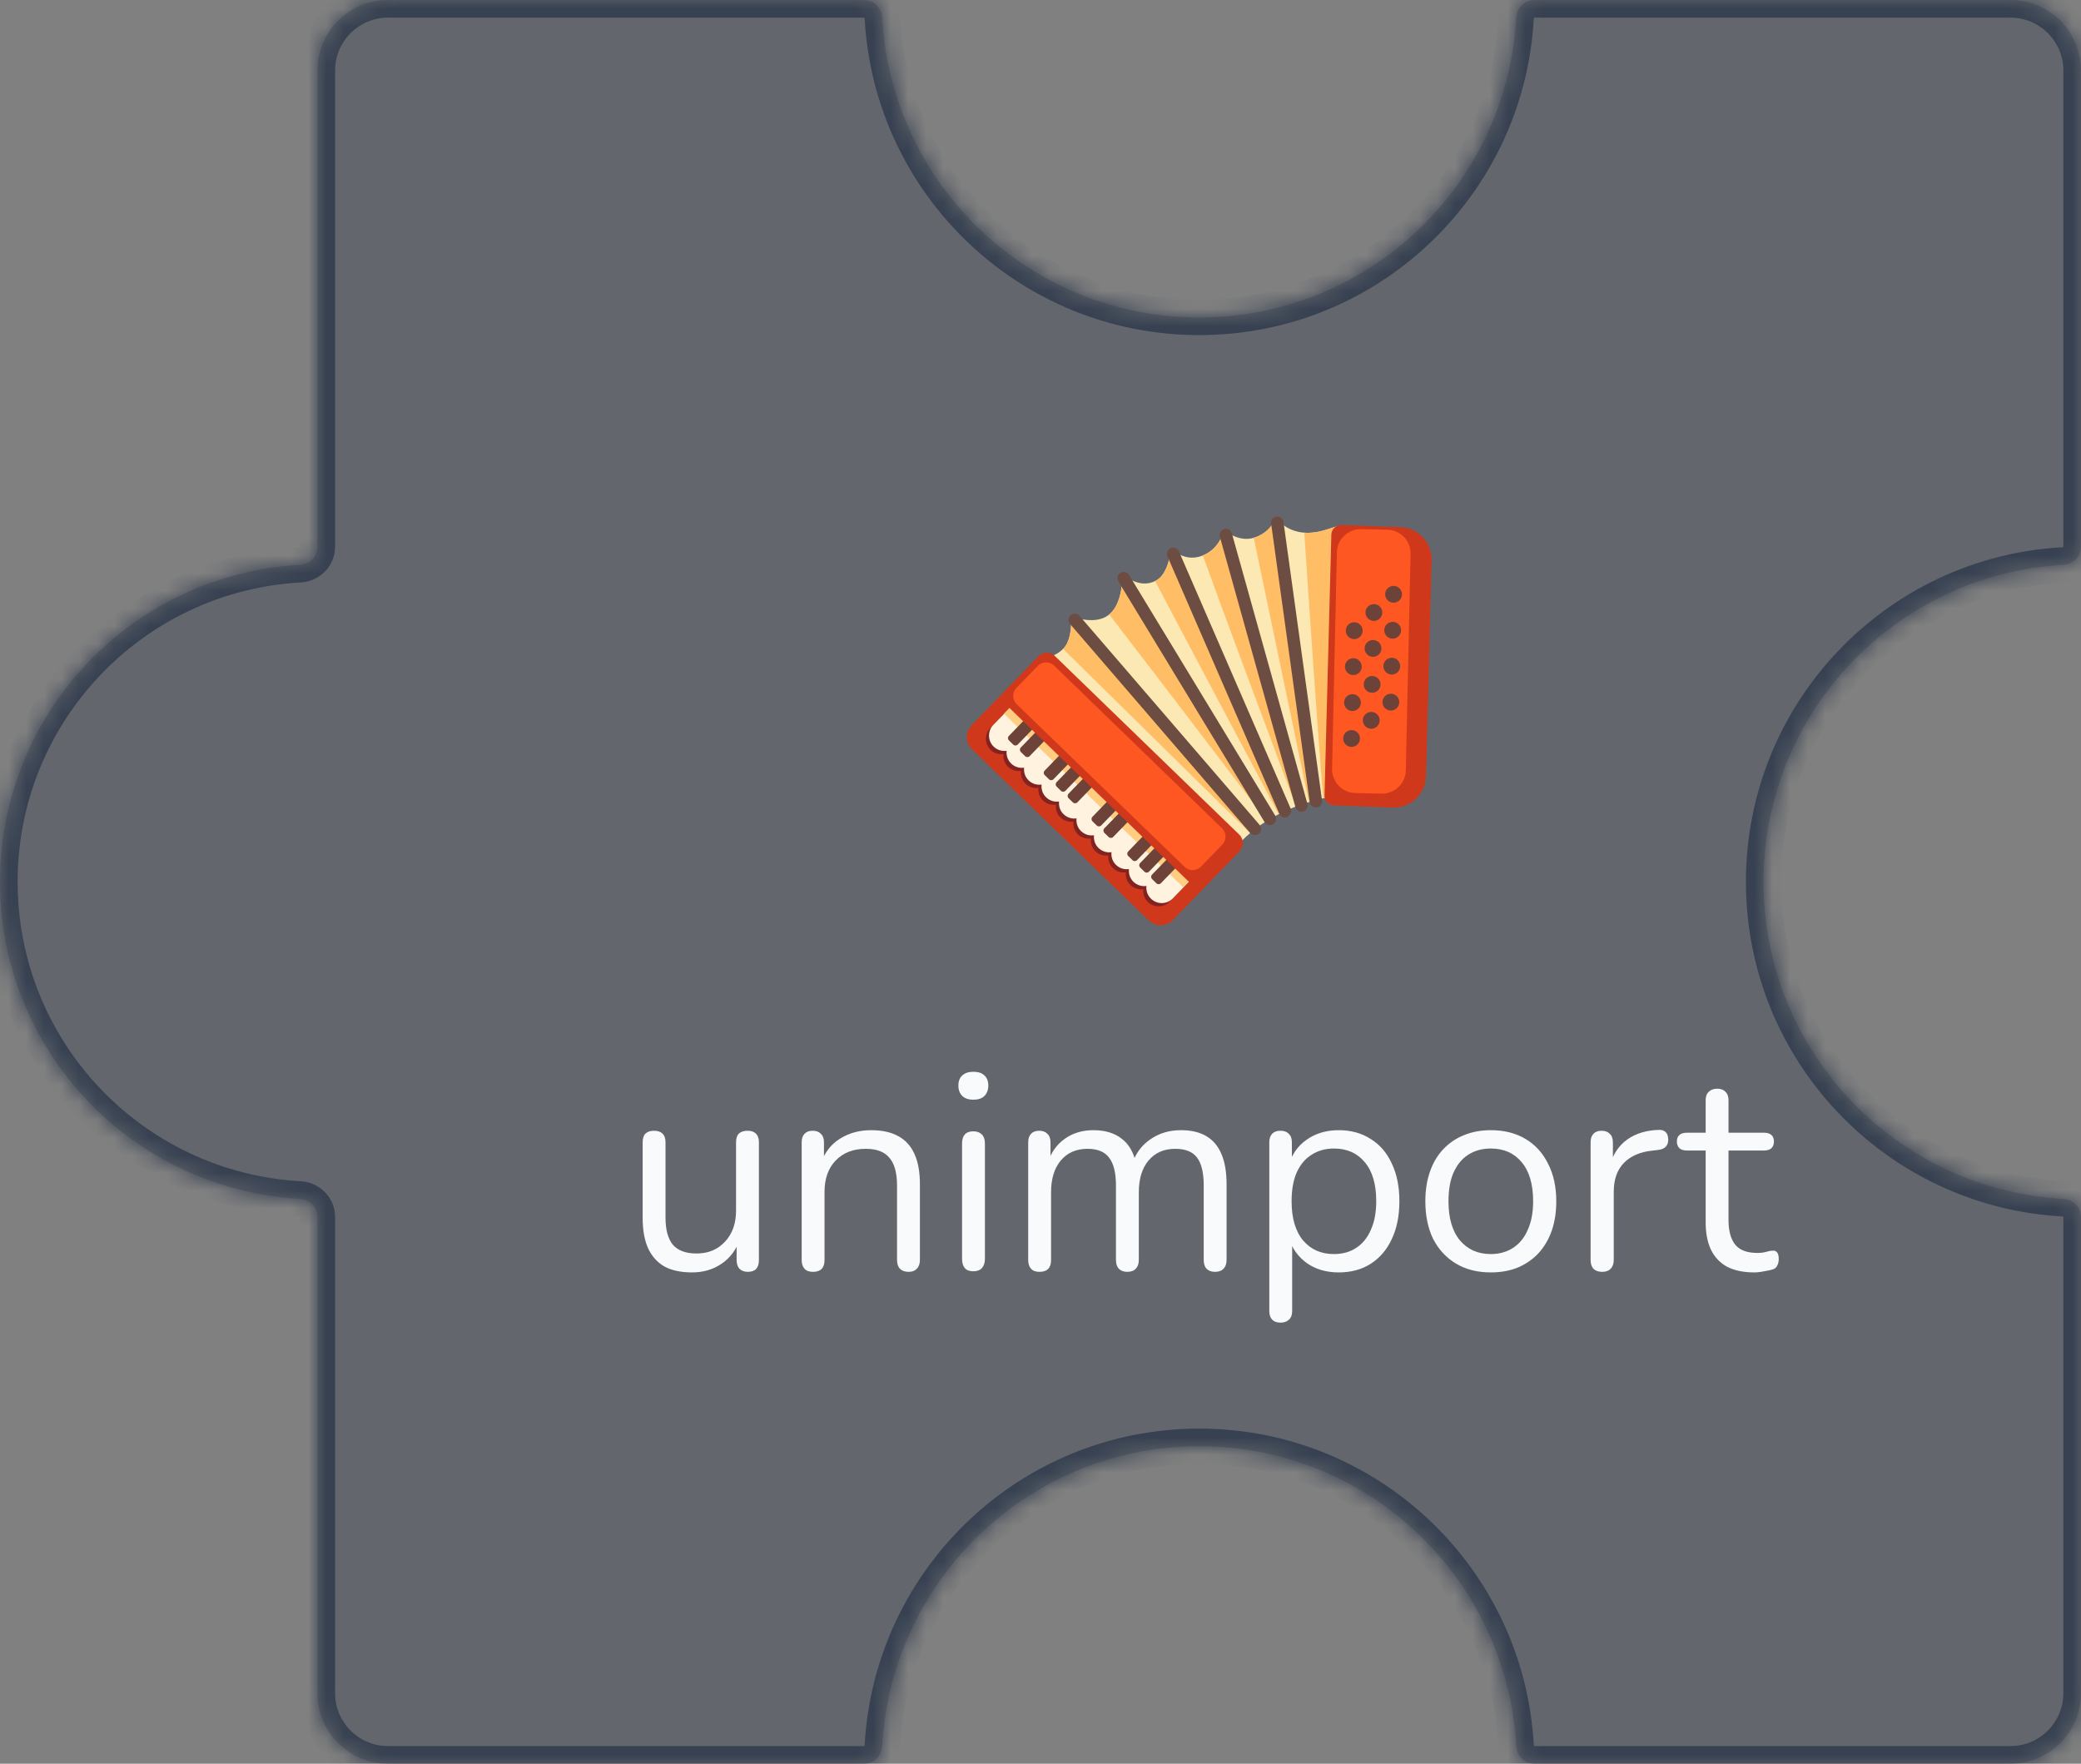 <svg width="118" height="100" viewBox="0 0 118 100" fill="none" xmlns="http://www.w3.org/2000/svg">
<rect x="0" y="0" width="118" height="100" fill="#808080" stroke="none"/>
<mask id="path-1-inside-1_576_10450" fill="white">
<path fill-rule="evenodd" clip-rule="evenodd" d="M68 18C77.606 18 85.454 10.476 85.973 1C86.003 0.448 86.448 0 87 0L114 0C116.209 0 118 1.791 118 4L118 31C118 31.552 117.551 31.997 117 32.027C107.524 32.546 100 40.394 100 50C100 59.606 107.524 67.454 117 67.973C117.552 68.003 118 68.448 118 69L118 96C118 98.209 116.209 100 114 100H87C86.448 100 86.003 99.552 85.973 99C85.454 89.524 77.606 82 68 82C58.394 82 50.546 89.524 50.027 99C49.997 99.552 49.552 100 49 100L22 100C19.791 100 18 98.209 18 96L18 69C18 68.448 17.552 68.003 17 67.973C7.524 67.454 0 59.606 0 50C0 40.394 7.524 32.546 17 32.027C17.552 31.997 18 31.552 18 31L18 4C18 1.791 19.791 0 22 0L49 0C49.552 0 49.997 0.448 50.027 1C50.546 10.476 58.394 18 68 18Z"/>
</mask>
<path fill-rule="evenodd" clip-rule="evenodd" d="M68 18C77.606 18 85.454 10.476 85.973 1C86.003 0.448 86.448 0 87 0L114 0C116.209 0 118 1.791 118 4L118 31C118 31.552 117.551 31.997 117 32.027C107.524 32.546 100 40.394 100 50C100 59.606 107.524 67.454 117 67.973C117.552 68.003 118 68.448 118 69L118 96C118 98.209 116.209 100 114 100H87C86.448 100 86.003 99.552 85.973 99C85.454 89.524 77.606 82 68 82C58.394 82 50.546 89.524 50.027 99C49.997 99.552 49.552 100 49 100L22 100C19.791 100 18 98.209 18 96L18 69C18 68.448 17.552 68.003 17 67.973C7.524 67.454 0 59.606 0 50C0 40.394 7.524 32.546 17 32.027C17.552 31.997 18 31.552 18 31L18 4C18 1.791 19.791 0 22 0L49 0C49.552 0 49.997 0.448 50.027 1C50.546 10.476 58.394 18 68 18Z" fill="#374151" fill-opacity="0.4"/>
<path d="M114 0V1V0ZM118 4H119H118ZM118 96H119H118ZM114 100V101V100ZM18 96H17H18ZM18 4L17 4L18 4ZM50.027 1L51.026 0.945L50.027 1ZM17 32.027L16.945 31.029L17 32.027ZM18 31H17H18ZM18 69H17H18ZM17 67.973L16.945 68.971L17 67.973ZM87 0V1V0ZM50.027 99L49.029 98.945L50.027 99ZM117 67.973L117.055 66.974L117 67.973ZM118 69H117H118ZM87 100V99V100ZM85.973 99L86.971 98.945L85.973 99ZM118 31H117H118ZM117 32.027L117.055 33.026L117 32.027ZM84.974 0.945C84.484 9.894 77.072 17 68 17V19C78.139 19 86.424 11.058 86.971 1.055L84.974 0.945ZM114 -1L87 -1V1L114 1V-1ZM119 4C119 1.239 116.761 -1 114 -1V1C115.657 1 117 2.343 117 4H119ZM119 31L119 4H117L117 31H119ZM101 50C101 40.928 108.106 33.516 117.055 33.026L116.945 31.029C106.942 31.576 99 39.86 99 50H101ZM117.055 66.974C108.106 66.484 101 59.072 101 50H99C99 60.14 106.942 68.424 116.945 68.971L117.055 66.974ZM119 96L119 69H117L117 96H119ZM114 101C116.761 101 119 98.761 119 96H117C117 97.657 115.657 99 114 99V101ZM87 101H114V99H87V101ZM68 83C77.072 83 84.484 90.106 84.974 99.055L86.971 98.945C86.424 88.942 78.139 81 68 81V83ZM51.026 99.055C51.516 90.106 58.928 83 68 83V81C57.86 81 49.577 88.942 49.029 98.945L51.026 99.055ZM22 101L49 101V99L22 99L22 101ZM17 96C17 98.761 19.239 101 22 101L22 99C20.343 99 19 97.657 19 96H17ZM17 69L17 96H19L19 69H17ZM17.055 66.974C8.106 66.484 1 59.072 1 50H-1C-1 60.14 6.942 68.424 16.945 68.971L17.055 66.974ZM1 50C1 40.928 8.106 33.516 17.055 33.026L16.945 31.029C6.942 31.576 -1 39.86 -1 50H1ZM17 4L17 31H19L19 4L17 4ZM22 -1C19.239 -1 17 1.239 17 4L19 4C19 2.343 20.343 1 22 1V-1ZM49 -1L22 -1V1L49 1V-1ZM68 17C58.928 17 51.516 9.894 51.026 0.945L49.029 1.055C49.577 11.058 57.86 19 68 19V17ZM49 1C49.001 1 49.001 1 49.001 1C49 1 49 1 49 1C49 1 49.003 1.001 49.008 1.006C49.019 1.016 49.028 1.033 49.029 1.055L51.026 0.945C50.968 -0.101 50.118 -1 49 -1V1ZM17.055 33.026C18.101 32.968 19 32.118 19 31H17C17 31.001 17 31.001 17 31.001C17 31 17 31 17 31C17 31 16.999 31.003 16.994 31.008C16.984 31.019 16.967 31.028 16.945 31.029L17.055 33.026ZM19 69C19 67.882 18.101 67.031 17.055 66.974L16.945 68.971C16.967 68.972 16.984 68.981 16.994 68.992C16.999 68.997 17 69 17 69C17 69 17 69 17 68.999C17 68.999 17 68.999 17 69H19ZM86.971 1.055C86.972 1.033 86.981 1.016 86.992 1.006C86.997 1.001 87 1 87 1C87 1 87 1 86.999 1C86.999 1 86.999 1 87 1V-1C85.882 -1 85.031 -0.101 84.974 0.945L86.971 1.055ZM49.029 98.945C49.028 98.967 49.019 98.984 49.008 98.994C49.003 98.999 49 99 49 99C49 99 49 99 49.001 99C49.001 99 49.001 99 49 99V101C50.118 101 50.968 100.101 51.026 99.055L49.029 98.945ZM116.945 68.971C116.967 68.972 116.984 68.981 116.994 68.992C116.999 68.997 117 69 117 69C117 69 117 69 117 68.999C117 68.999 117 68.999 117 69H119C119 67.882 118.101 67.031 117.055 66.974L116.945 68.971ZM87 99C86.999 99 86.999 99 86.999 99C87 99 87 99 87 99C87 99 86.997 98.999 86.992 98.994C86.981 98.984 86.972 98.967 86.971 98.945L84.974 99.055C85.031 100.101 85.882 101 87 101V99ZM117 31C117 31.001 117 31.001 117 31.001C117 31 117 31 117 31C117 31 116.999 31.003 116.994 31.008C116.984 31.019 116.967 31.028 116.945 31.029L117.055 33.026C118.101 32.968 119 32.118 119 31H117Z" fill="#374151" mask="url(#path-1-inside-1_576_10450)"/>
<path d="M39.241 72.144C38.612 72.144 38.089 72.032 37.673 71.808C37.268 71.573 36.959 71.227 36.745 70.768C36.543 70.309 36.441 69.739 36.441 69.056V64.768C36.441 64.544 36.495 64.379 36.601 64.272C36.719 64.165 36.879 64.112 37.081 64.112C37.295 64.112 37.455 64.165 37.561 64.272C37.679 64.379 37.737 64.544 37.737 64.768V69.04C37.737 69.723 37.876 70.235 38.153 70.576C38.441 70.907 38.889 71.072 39.497 71.072C40.159 71.072 40.697 70.848 41.113 70.4C41.529 69.952 41.737 69.365 41.737 68.64V64.768C41.737 64.544 41.791 64.379 41.897 64.272C42.015 64.165 42.18 64.112 42.393 64.112C42.596 64.112 42.751 64.165 42.857 64.272C42.975 64.379 43.033 64.544 43.033 64.768V71.44C43.033 71.888 42.825 72.112 42.409 72.112C42.207 72.112 42.047 72.053 41.929 71.936C41.823 71.819 41.769 71.653 41.769 71.44V69.984L41.977 70.208C41.764 70.837 41.412 71.317 40.921 71.648C40.441 71.979 39.881 72.144 39.241 72.144ZM46.098 72.112C45.885 72.112 45.725 72.053 45.618 71.936C45.511 71.819 45.458 71.653 45.458 71.44V64.768C45.458 64.555 45.511 64.395 45.618 64.288C45.725 64.171 45.88 64.112 46.082 64.112C46.285 64.112 46.44 64.171 46.546 64.288C46.663 64.395 46.722 64.555 46.722 64.768V66.144L46.546 65.952C46.77 65.333 47.133 64.869 47.634 64.56C48.146 64.24 48.733 64.08 49.394 64.08C50.013 64.08 50.525 64.192 50.93 64.416C51.346 64.64 51.656 64.981 51.858 65.44C52.061 65.888 52.162 66.459 52.162 67.152V71.44C52.162 71.653 52.103 71.819 51.986 71.936C51.88 72.053 51.725 72.112 51.522 72.112C51.309 72.112 51.144 72.053 51.026 71.936C50.919 71.819 50.866 71.653 50.866 71.44V67.232C50.866 66.507 50.722 65.979 50.434 65.648C50.157 65.307 49.709 65.136 49.09 65.136C48.376 65.136 47.805 65.36 47.378 65.808C46.962 66.245 46.754 66.832 46.754 67.568V71.44C46.754 71.888 46.535 72.112 46.098 72.112ZM55.192 72.08C54.979 72.08 54.819 72.021 54.712 71.904C54.605 71.776 54.552 71.6 54.552 71.376V64.832C54.552 64.608 54.605 64.437 54.712 64.32C54.819 64.203 54.979 64.144 55.192 64.144C55.395 64.144 55.555 64.203 55.672 64.32C55.789 64.437 55.848 64.608 55.848 64.832V71.376C55.848 71.6 55.789 71.776 55.672 71.904C55.565 72.021 55.405 72.08 55.192 72.08ZM55.192 62.352C54.925 62.352 54.717 62.283 54.568 62.144C54.419 61.995 54.344 61.797 54.344 61.552C54.344 61.296 54.419 61.104 54.568 60.976C54.717 60.837 54.925 60.768 55.192 60.768C55.469 60.768 55.677 60.837 55.816 60.976C55.965 61.104 56.04 61.296 56.04 61.552C56.04 61.797 55.965 61.995 55.816 62.144C55.677 62.283 55.469 62.352 55.192 62.352ZM58.943 72.112C58.729 72.112 58.569 72.053 58.463 71.936C58.356 71.819 58.303 71.653 58.303 71.44V64.768C58.303 64.555 58.356 64.395 58.463 64.288C58.569 64.171 58.724 64.112 58.927 64.112C59.129 64.112 59.284 64.171 59.391 64.288C59.508 64.395 59.567 64.555 59.567 64.768V66.176L59.391 65.952C59.593 65.355 59.919 64.896 60.367 64.576C60.825 64.245 61.369 64.08 61.999 64.08C62.66 64.08 63.193 64.24 63.599 64.56C64.015 64.869 64.292 65.355 64.431 66.016H64.191C64.383 65.419 64.724 64.949 65.215 64.608C65.716 64.256 66.297 64.08 66.959 64.08C67.545 64.08 68.025 64.192 68.399 64.416C68.783 64.64 69.071 64.981 69.263 65.44C69.455 65.888 69.551 66.459 69.551 67.152V71.44C69.551 71.653 69.492 71.819 69.375 71.936C69.268 72.053 69.108 72.112 68.895 72.112C68.692 72.112 68.532 72.053 68.415 71.936C68.308 71.819 68.255 71.653 68.255 71.44V67.216C68.255 66.501 68.132 65.979 67.887 65.648C67.641 65.307 67.225 65.136 66.639 65.136C65.999 65.136 65.492 65.36 65.119 65.808C64.756 66.245 64.575 66.843 64.575 67.6V71.44C64.575 71.653 64.516 71.819 64.399 71.936C64.292 72.053 64.132 72.112 63.919 72.112C63.716 72.112 63.556 72.053 63.439 71.936C63.332 71.819 63.279 71.653 63.279 71.44V67.216C63.279 66.501 63.151 65.979 62.895 65.648C62.649 65.307 62.239 65.136 61.663 65.136C61.023 65.136 60.516 65.36 60.143 65.808C59.78 66.245 59.599 66.843 59.599 67.6V71.44C59.599 71.888 59.38 72.112 58.943 72.112ZM72.614 74.992C72.4 74.992 72.24 74.933 72.134 74.816C72.027 74.709 71.974 74.549 71.974 74.336V64.768C71.974 64.555 72.027 64.395 72.134 64.288C72.24 64.171 72.395 64.112 72.598 64.112C72.811 64.112 72.971 64.171 73.078 64.288C73.195 64.395 73.254 64.555 73.254 64.768V66.288L73.078 66.064C73.249 65.456 73.585 64.976 74.086 64.624C74.598 64.261 75.206 64.08 75.91 64.08C76.603 64.08 77.206 64.245 77.718 64.576C78.24 64.896 78.641 65.36 78.918 65.968C79.206 66.565 79.35 67.28 79.35 68.112C79.35 68.933 79.206 69.648 78.918 70.256C78.641 70.853 78.246 71.317 77.734 71.648C77.222 71.979 76.614 72.144 75.91 72.144C75.206 72.144 74.603 71.968 74.102 71.616C73.6 71.253 73.259 70.773 73.078 70.176H73.27V74.336C73.27 74.549 73.211 74.709 73.094 74.816C72.977 74.933 72.817 74.992 72.614 74.992ZM75.638 71.104C76.129 71.104 76.55 70.987 76.902 70.752C77.264 70.517 77.542 70.176 77.734 69.728C77.936 69.28 78.038 68.741 78.038 68.112C78.038 67.141 77.819 66.4 77.382 65.888C76.955 65.376 76.374 65.12 75.638 65.12C75.158 65.12 74.737 65.237 74.374 65.472C74.011 65.696 73.728 66.032 73.526 66.48C73.334 66.917 73.238 67.461 73.238 68.112C73.238 69.072 73.457 69.813 73.894 70.336C74.331 70.848 74.912 71.104 75.638 71.104ZM84.534 72.144C83.777 72.144 83.121 71.979 82.566 71.648C82.011 71.317 81.579 70.853 81.27 70.256C80.971 69.648 80.822 68.933 80.822 68.112C80.822 67.493 80.907 66.939 81.078 66.448C81.249 65.947 81.499 65.52 81.83 65.168C82.161 64.816 82.55 64.549 82.998 64.368C83.457 64.176 83.969 64.08 84.534 64.08C85.291 64.08 85.947 64.245 86.502 64.576C87.057 64.907 87.483 65.376 87.782 65.984C88.091 66.581 88.246 67.291 88.246 68.112C88.246 68.731 88.161 69.285 87.99 69.776C87.819 70.267 87.569 70.693 87.238 71.056C86.907 71.408 86.513 71.68 86.054 71.872C85.606 72.053 85.099 72.144 84.534 72.144ZM84.534 71.104C85.014 71.104 85.435 70.987 85.798 70.752C86.161 70.517 86.438 70.176 86.63 69.728C86.833 69.28 86.934 68.741 86.934 68.112C86.934 67.141 86.715 66.4 86.278 65.888C85.851 65.376 85.27 65.12 84.534 65.12C84.043 65.12 83.617 65.237 83.254 65.472C82.902 65.696 82.625 66.032 82.422 66.48C82.23 66.917 82.134 67.461 82.134 68.112C82.134 69.072 82.353 69.813 82.79 70.336C83.227 70.848 83.809 71.104 84.534 71.104ZM90.849 72.112C90.635 72.112 90.47 72.053 90.353 71.936C90.246 71.819 90.193 71.653 90.193 71.44V64.768C90.193 64.555 90.246 64.395 90.353 64.288C90.459 64.171 90.614 64.112 90.817 64.112C91.019 64.112 91.174 64.171 91.281 64.288C91.398 64.395 91.457 64.555 91.457 64.768V66.064H91.297C91.467 65.435 91.793 64.949 92.273 64.608C92.753 64.267 93.345 64.085 94.049 64.064C94.209 64.053 94.337 64.091 94.433 64.176C94.529 64.251 94.582 64.384 94.593 64.576C94.603 64.757 94.561 64.901 94.465 65.008C94.369 65.115 94.219 65.179 94.017 65.2L93.761 65.232C93.035 65.296 92.475 65.531 92.081 65.936C91.697 66.331 91.505 66.875 91.505 67.568V71.44C91.505 71.653 91.446 71.819 91.329 71.936C91.222 72.053 91.062 72.112 90.849 72.112ZM99.469 72.144C98.861 72.144 98.349 72.037 97.933 71.824C97.528 71.6 97.224 71.28 97.021 70.864C96.818 70.437 96.717 69.92 96.717 69.312V65.232H95.645C95.463 65.232 95.325 65.189 95.229 65.104C95.133 65.008 95.085 64.88 95.085 64.72C95.085 64.56 95.133 64.437 95.229 64.352C95.325 64.267 95.463 64.224 95.645 64.224H96.717V62.384C96.717 62.171 96.775 62.011 96.893 61.904C97.01 61.787 97.17 61.728 97.373 61.728C97.576 61.728 97.73 61.787 97.837 61.904C97.954 62.011 98.013 62.171 98.013 62.384V64.224H100.029C100.21 64.224 100.349 64.267 100.445 64.352C100.541 64.437 100.589 64.56 100.589 64.72C100.589 64.88 100.541 65.008 100.445 65.104C100.349 65.189 100.21 65.232 100.029 65.232H98.013V69.184C98.013 69.792 98.141 70.256 98.397 70.576C98.653 70.885 99.069 71.04 99.645 71.04C99.847 71.04 100.018 71.019 100.157 70.976C100.306 70.933 100.429 70.912 100.525 70.912C100.621 70.901 100.701 70.933 100.765 71.008C100.829 71.083 100.861 71.211 100.861 71.392C100.861 71.52 100.834 71.637 100.781 71.744C100.738 71.851 100.658 71.925 100.541 71.968C100.413 72.011 100.242 72.048 100.029 72.08C99.826 72.123 99.639 72.144 99.469 72.144Z" fill="#F9FAFB"/>
<path d="M78.205 30.187C78.141 30.158 78.299 29.9 75.892 29.835C75.683 29.828 74.989 30.198 74.197 30.209C73.377 30.22 72.863 29.878 72.587 29.614C72.465 29.496 72.27 29.526 72.183 29.671C72.027 29.931 71.732 30.268 71.189 30.462C70.562 30.688 69.995 30.443 69.676 30.244C69.542 30.161 69.363 30.22 69.304 30.366C69.164 30.714 68.847 31.252 68.162 31.51C67.538 31.747 67.037 31.55 66.729 31.348C66.694 31.325 66.653 31.311 66.611 31.308C66.569 31.304 66.527 31.311 66.488 31.328C66.449 31.344 66.415 31.37 66.389 31.403C66.363 31.436 66.345 31.475 66.338 31.517C66.252 31.974 66.047 32.65 65.548 32.919C64.953 33.238 64.382 33.033 64.021 32.818C63.855 32.718 63.64 32.823 63.625 33.017C63.59 33.54 63.446 34.354 62.929 34.811C62.372 35.306 61.529 35.172 61.063 35.045C60.899 35.002 60.742 35.124 60.74 35.295C60.735 35.708 60.667 36.38 60.318 36.754C59.847 37.255 59.082 37.384 59.082 37.384L70.037 48.094C70.293 47.82 71.769 45.814 75.742 45.114C76.12 45.047 77.824 44.826 77.988 44.716C78.211 44.565 77.993 43.1 78.003 42.741L78.089 39.635C78.143 37.609 78.2 35.583 78.255 33.558C78.275 32.853 78.294 32.147 78.312 31.442C78.318 31.189 78.358 30.915 78.334 30.662C78.308 30.342 78.347 30.25 78.205 30.187Z" fill="#FCE8B2"/>
<path d="M60.838 35.093C60.781 35.139 60.742 35.212 60.74 35.295C60.735 35.708 60.667 36.38 60.318 36.754C60.304 36.767 60.291 36.778 60.28 36.791L70.883 47.23L60.838 35.093ZM63.78 32.803C63.697 32.838 63.634 32.915 63.625 33.017C63.59 33.54 63.446 34.354 62.929 34.811L62.897 34.837C65.504 38.224 71.771 46.451 71.771 46.451L63.78 32.803ZM66.338 31.517C66.252 31.974 66.047 32.65 65.548 32.919C65.53 32.928 65.515 32.932 65.498 32.941C67.14 36.071 70.909 43.161 72.506 46.16L72.638 46.094L66.471 31.337C66.405 31.372 66.353 31.436 66.338 31.517ZM69.304 30.366C69.168 30.707 68.858 31.228 68.203 31.493C69.382 34.763 72.274 42.494 73.484 45.725C73.532 45.707 73.582 45.69 73.631 45.67L69.536 30.209C69.437 30.211 69.343 30.268 69.304 30.366ZM72.183 29.671C72.027 29.931 71.732 30.268 71.189 30.462C71.157 30.473 71.124 30.48 71.091 30.489L74.221 45.473C74.317 45.445 74.416 45.414 74.517 45.388L72.336 29.552C72.272 29.57 72.218 29.609 72.183 29.671ZM75.772 29.854C75.481 29.929 74.875 30.2 74.197 30.209C74.114 30.211 74.035 30.204 73.957 30.2C74.208 33.947 74.731 41.739 75.031 45.257C75.085 45.243 75.142 45.233 75.199 45.219C75.225 44.358 75.236 43.242 75.236 43.242L75.772 29.854Z" fill="#FFBD66"/>
<path d="M71.152 47.35C71.052 47.35 70.953 47.308 70.883 47.227L60.676 35.378C60.549 35.229 60.565 35.006 60.713 34.879C60.862 34.752 61.085 34.767 61.212 34.916L71.421 46.766C71.465 46.817 71.494 46.88 71.503 46.947C71.513 47.014 71.503 47.083 71.474 47.144C71.446 47.206 71.401 47.258 71.344 47.294C71.286 47.331 71.22 47.35 71.152 47.35ZM72.01 46.786C71.889 46.786 71.773 46.724 71.708 46.615L63.413 32.961C63.364 32.88 63.35 32.784 63.372 32.693C63.394 32.602 63.451 32.524 63.531 32.475C63.611 32.426 63.707 32.412 63.798 32.434C63.889 32.456 63.968 32.513 64.017 32.593L72.312 46.248C72.344 46.301 72.362 46.362 72.363 46.425C72.364 46.488 72.348 46.55 72.318 46.605C72.287 46.659 72.242 46.705 72.188 46.737C72.134 46.769 72.072 46.785 72.01 46.786ZM72.546 46.151L66.2 31.545C66.123 31.366 66.204 31.158 66.383 31.079C66.563 31.003 66.771 31.084 66.849 31.263L73.195 45.869C73.195 45.869 73.287 46.162 72.996 46.302C72.697 46.449 72.546 46.151 72.546 46.151ZM73.799 46.029C73.644 46.029 73.502 45.926 73.458 45.771L69.17 30.432C69.118 30.244 69.227 30.049 69.415 29.997C69.603 29.944 69.798 30.053 69.851 30.242L74.138 45.58C74.153 45.633 74.155 45.688 74.145 45.741C74.135 45.795 74.113 45.845 74.08 45.889C74.047 45.932 74.005 45.967 73.956 45.992C73.907 46.016 73.853 46.029 73.799 46.029ZM74.615 45.784C74.442 45.784 74.289 45.655 74.265 45.477L72.078 29.69C72.051 29.496 72.187 29.318 72.379 29.292C72.572 29.264 72.751 29.402 72.778 29.594L74.965 45.381C74.991 45.574 74.856 45.753 74.663 45.779C74.648 45.782 74.632 45.784 74.615 45.784Z" fill="#6D4C41"/>
<path d="M75.105 45.112C75.098 45.403 75.322 45.646 75.612 45.661L78.977 45.79C79.218 45.797 79.457 45.756 79.682 45.669C79.907 45.583 80.113 45.453 80.287 45.288C80.462 45.122 80.602 44.923 80.7 44.703C80.798 44.483 80.852 44.246 80.858 44.005L81.177 31.768C81.184 31.528 81.143 31.288 81.056 31.063C80.97 30.838 80.841 30.633 80.675 30.458C80.509 30.283 80.311 30.143 80.09 30.045C79.87 29.947 79.633 29.893 79.392 29.887L76.087 29.762C76.012 29.759 75.936 29.77 75.865 29.795C75.794 29.821 75.729 29.86 75.674 29.912C75.618 29.963 75.574 30.024 75.543 30.093C75.511 30.162 75.494 30.236 75.492 30.312L75.105 45.112ZM68.637 49.966L66.504 52.169C66.416 52.26 66.311 52.333 66.195 52.383C66.079 52.433 65.954 52.46 65.828 52.462C65.702 52.464 65.576 52.441 65.459 52.395C65.341 52.348 65.234 52.279 65.143 52.191L55.116 42.481C55.025 42.393 54.952 42.288 54.902 42.172C54.852 42.056 54.825 41.931 54.822 41.805C54.821 41.678 54.843 41.553 54.89 41.435C54.937 41.318 55.006 41.211 55.094 41.12L57.227 38.917C57.314 38.826 57.419 38.754 57.535 38.703C57.651 38.653 57.776 38.626 57.902 38.624C58.029 38.622 58.154 38.645 58.272 38.691C58.389 38.738 58.496 38.807 58.587 38.895L68.612 48.606C68.995 48.975 69.006 49.583 68.637 49.966Z" fill="#CF381A"/>
<path d="M56.15 41.28C56.07 41.362 56.007 41.46 55.965 41.567C55.922 41.674 55.902 41.788 55.903 41.903C55.905 42.018 55.93 42.131 55.975 42.237C56.021 42.342 56.087 42.438 56.17 42.518C56.266 42.61 56.382 42.68 56.509 42.72C56.636 42.761 56.771 42.772 56.903 42.752C56.874 43.012 56.958 43.281 57.161 43.476C57.257 43.569 57.373 43.638 57.5 43.678C57.627 43.719 57.762 43.73 57.894 43.71C57.865 43.97 57.948 44.239 58.152 44.434C58.248 44.527 58.364 44.596 58.491 44.636C58.618 44.677 58.753 44.688 58.885 44.668C58.856 44.928 58.939 45.197 59.143 45.392C59.239 45.485 59.355 45.554 59.482 45.594C59.609 45.635 59.744 45.646 59.876 45.626C59.847 45.887 59.93 46.156 60.134 46.35C60.337 46.545 60.606 46.622 60.867 46.584C60.838 46.845 60.921 47.114 61.125 47.308C61.221 47.401 61.337 47.47 61.464 47.511C61.591 47.551 61.726 47.562 61.858 47.542C61.829 47.803 61.912 48.072 62.116 48.267C62.319 48.461 62.588 48.538 62.848 48.501C62.82 48.761 62.903 49.03 63.107 49.225C63.31 49.419 63.579 49.496 63.839 49.459C63.811 49.719 63.894 49.988 64.097 50.183C64.301 50.377 64.57 50.454 64.83 50.417C64.802 50.677 64.885 50.946 65.088 51.141C65.171 51.221 65.269 51.284 65.375 51.326C65.482 51.369 65.597 51.39 65.712 51.388C65.827 51.386 65.94 51.361 66.046 51.316C66.151 51.27 66.247 51.204 66.327 51.121L68.47 48.907L58.307 39.064L56.15 41.28Z" fill="#822322"/>
<path d="M56.328 41.096C56.247 41.178 56.184 41.276 56.142 41.383C56.1 41.49 56.079 41.604 56.081 41.719C56.082 41.834 56.107 41.948 56.153 42.053C56.198 42.159 56.264 42.254 56.347 42.334C56.443 42.427 56.559 42.496 56.686 42.536C56.813 42.577 56.948 42.588 57.08 42.568C57.052 42.828 57.135 43.097 57.338 43.292C57.434 43.385 57.55 43.454 57.677 43.495C57.804 43.535 57.939 43.546 58.071 43.526C58.042 43.787 58.126 44.056 58.329 44.25C58.425 44.343 58.541 44.412 58.668 44.453C58.795 44.493 58.93 44.504 59.062 44.484C59.033 44.745 59.117 45.014 59.32 45.208C59.416 45.301 59.532 45.37 59.659 45.411C59.786 45.451 59.921 45.462 60.053 45.443C60.024 45.703 60.108 45.972 60.311 46.167C60.407 46.259 60.523 46.328 60.65 46.369C60.777 46.41 60.912 46.42 61.044 46.401C61.015 46.661 61.098 46.93 61.302 47.125C61.505 47.319 61.774 47.396 62.035 47.359C62.006 47.619 62.089 47.888 62.293 48.083C62.389 48.175 62.505 48.245 62.632 48.285C62.759 48.326 62.894 48.337 63.026 48.317C62.997 48.577 63.08 48.846 63.284 49.041C63.487 49.236 63.756 49.312 64.017 49.275C63.988 49.535 64.071 49.804 64.275 49.999C64.371 50.092 64.487 50.161 64.614 50.201C64.741 50.242 64.876 50.253 65.007 50.233C64.979 50.493 65.062 50.763 65.266 50.957C65.348 51.037 65.446 51.1 65.553 51.143C65.659 51.185 65.774 51.206 65.889 51.204C66.004 51.202 66.117 51.178 66.223 51.132C66.328 51.086 66.424 51.02 66.504 50.938L68.647 48.724L58.484 38.88L56.328 41.096Z" fill="#FFF3E0"/>
<path d="M56.927 40.462L67.088 50.303L68.632 48.724L58.469 38.88L56.927 40.462Z" fill="#FFCC80"/>
<path d="M59.263 40.61L57.708 42.216C57.64 42.286 57.526 42.288 57.456 42.22L57.209 41.98C57.175 41.947 57.156 41.902 57.155 41.855C57.154 41.808 57.172 41.762 57.205 41.728L58.76 40.123C58.828 40.053 58.942 40.05 59.012 40.118L59.259 40.359C59.329 40.427 59.331 40.54 59.263 40.61ZM59.939 41.267L58.384 42.872C58.316 42.942 58.202 42.944 58.132 42.877L57.885 42.636C57.851 42.603 57.832 42.558 57.831 42.511C57.83 42.464 57.848 42.418 57.881 42.384L59.436 40.779C59.504 40.709 59.617 40.707 59.688 40.774L59.935 41.015C60.005 41.083 60.007 41.194 59.939 41.267ZM61.291 42.577L59.736 44.182C59.668 44.252 59.554 44.255 59.484 44.187L59.237 43.946C59.203 43.913 59.184 43.868 59.183 43.821C59.182 43.774 59.2 43.729 59.233 43.695L60.788 42.089C60.856 42.019 60.969 42.017 61.039 42.085L61.287 42.325C61.304 42.341 61.318 42.361 61.327 42.382C61.337 42.404 61.342 42.427 61.342 42.45C61.343 42.474 61.338 42.497 61.329 42.519C61.321 42.541 61.307 42.56 61.291 42.577ZM61.969 43.231L60.414 44.837C60.346 44.907 60.232 44.909 60.162 44.841L59.915 44.6C59.881 44.567 59.862 44.523 59.861 44.475C59.86 44.428 59.878 44.383 59.911 44.349L61.466 42.743C61.534 42.673 61.648 42.671 61.718 42.739L61.965 42.979C62.035 43.049 62.037 43.161 61.969 43.231ZM62.645 43.887L61.09 45.493C61.022 45.563 60.908 45.565 60.838 45.497L60.591 45.257C60.557 45.224 60.538 45.179 60.537 45.132C60.536 45.085 60.554 45.039 60.587 45.005L62.142 43.399C62.21 43.329 62.323 43.327 62.393 43.395L62.641 43.636C62.711 43.703 62.713 43.817 62.645 43.887ZM63.997 45.197L62.444 46.803C62.376 46.873 62.262 46.875 62.192 46.807L61.945 46.567C61.911 46.534 61.892 46.489 61.891 46.442C61.89 46.395 61.908 46.349 61.941 46.315L63.496 44.71C63.564 44.64 63.678 44.638 63.748 44.705L63.995 44.946C64.065 45.014 64.067 45.127 63.997 45.197ZM64.675 45.852L63.12 47.457C63.052 47.527 62.938 47.529 62.868 47.462L62.621 47.221C62.587 47.188 62.568 47.143 62.567 47.096C62.566 47.049 62.584 47.003 62.617 46.969L64.172 45.364C64.24 45.294 64.353 45.292 64.423 45.359L64.671 45.6C64.741 45.67 64.743 45.782 64.675 45.852ZM66.027 47.164L64.472 48.77C64.404 48.84 64.29 48.842 64.22 48.774L63.973 48.533C63.939 48.501 63.92 48.456 63.919 48.409C63.918 48.361 63.936 48.316 63.968 48.282L65.524 46.676C65.592 46.606 65.705 46.604 65.775 46.672L66.022 46.913C66.04 46.928 66.053 46.948 66.063 46.969C66.073 46.991 66.078 47.014 66.078 47.037C66.078 47.061 66.074 47.084 66.065 47.106C66.057 47.128 66.043 47.148 66.027 47.164ZM66.705 47.818L65.15 49.424C65.082 49.494 64.968 49.496 64.898 49.428L64.651 49.188C64.617 49.155 64.598 49.11 64.597 49.063C64.596 49.016 64.614 48.97 64.647 48.936L66.202 47.33C66.27 47.26 66.383 47.258 66.453 47.326L66.701 47.567C66.771 47.634 66.773 47.748 66.705 47.818ZM67.381 48.474L65.826 50.08C65.758 50.15 65.644 50.152 65.574 50.084L65.327 49.844C65.293 49.811 65.274 49.766 65.273 49.719C65.272 49.672 65.29 49.626 65.323 49.592L66.878 47.987C66.946 47.917 67.059 47.914 67.129 47.982L67.377 48.223C67.447 48.291 67.449 48.402 67.381 48.474Z" fill="#6D4238"/>
<path d="M70.29 48.258L68.486 50.122C68.365 50.246 68.199 50.318 68.025 50.321C67.851 50.324 67.683 50.258 67.558 50.137L57.093 39.998C56.968 39.877 56.896 39.711 56.894 39.537C56.891 39.363 56.957 39.195 57.078 39.07L58.883 37.207C59.004 37.082 59.169 37.01 59.343 37.007C59.517 37.004 59.685 37.07 59.81 37.191L70.277 47.328C70.339 47.388 70.389 47.46 70.423 47.539C70.457 47.619 70.475 47.704 70.477 47.79C70.478 47.877 70.462 47.962 70.43 48.043C70.398 48.123 70.351 48.196 70.29 48.258Z" fill="#CF381A"/>
<path d="M69.308 47.888L68.101 49.135C67.98 49.26 67.814 49.332 67.64 49.335C67.466 49.337 67.298 49.271 67.173 49.15L57.653 39.93C57.528 39.809 57.456 39.643 57.453 39.469C57.451 39.295 57.517 39.128 57.638 39.002L58.845 37.756C58.966 37.631 59.132 37.559 59.306 37.556C59.48 37.553 59.648 37.619 59.773 37.74L69.291 46.961C69.353 47.02 69.404 47.091 69.439 47.17C69.473 47.249 69.492 47.334 69.494 47.421C69.496 47.507 69.48 47.593 69.448 47.673C69.416 47.753 69.369 47.826 69.308 47.888ZM78.338 44.998L76.851 44.966C76.494 44.958 76.154 44.808 75.908 44.55C75.661 44.292 75.526 43.947 75.534 43.59L75.805 31.318C75.823 30.574 76.437 29.986 77.181 30.001L78.668 30.034C79.412 30.051 80.001 30.666 79.985 31.41L79.714 43.682C79.706 44.038 79.556 44.378 79.299 44.625C79.04 44.871 78.695 45.006 78.338 44.998Z" fill="#FF5722"/>
<path d="M76.789 36.235C77.053 36.235 77.266 36.022 77.266 35.758C77.266 35.495 77.053 35.282 76.789 35.282C76.526 35.282 76.312 35.495 76.312 35.758C76.312 36.022 76.526 36.235 76.789 36.235Z" fill="#6D4238"/>
<path d="M76.739 38.274C77.002 38.274 77.216 38.061 77.216 37.797C77.216 37.534 77.002 37.32 76.739 37.32C76.476 37.32 76.262 37.534 76.262 37.797C76.262 38.061 76.476 38.274 76.739 38.274Z" fill="#6D4238"/>
<path d="M76.689 40.313C76.952 40.313 77.166 40.099 77.166 39.836C77.166 39.573 76.952 39.359 76.689 39.359C76.425 39.359 76.212 39.573 76.212 39.836C76.212 40.099 76.425 40.313 76.689 40.313Z" fill="#6D4238"/>
<path d="M76.638 42.349C76.902 42.349 77.115 42.136 77.115 41.873C77.115 41.609 76.902 41.396 76.638 41.396C76.375 41.396 76.162 41.609 76.162 41.873C76.162 42.136 76.375 42.349 76.638 42.349Z" fill="#6D4238"/>
<path d="M79.021 34.172C79.284 34.172 79.498 33.959 79.498 33.696C79.498 33.432 79.284 33.219 79.021 33.219C78.757 33.219 78.544 33.432 78.544 33.696C78.544 33.959 78.757 34.172 79.021 34.172Z" fill="#6D4238"/>
<path d="M78.97 36.211C79.234 36.211 79.447 35.998 79.447 35.734C79.447 35.471 79.234 35.258 78.97 35.258C78.707 35.258 78.493 35.471 78.493 35.734C78.493 35.998 78.707 36.211 78.97 36.211Z" fill="#6D4238"/>
<path d="M78.92 38.248C79.183 38.248 79.397 38.034 79.397 37.771C79.397 37.508 79.183 37.294 78.92 37.294C78.657 37.294 78.443 37.508 78.443 37.771C78.443 38.034 78.657 38.248 78.92 38.248Z" fill="#6D4238"/>
<path d="M78.868 40.287C79.131 40.287 79.344 40.073 79.344 39.81C79.344 39.546 79.131 39.333 78.868 39.333C78.604 39.333 78.391 39.546 78.391 39.81C78.391 40.073 78.604 40.287 78.868 40.287Z" fill="#6D4238"/>
<path d="M77.905 35.205C78.168 35.205 78.382 34.992 78.382 34.728C78.382 34.465 78.168 34.251 77.905 34.251C77.642 34.251 77.428 34.465 77.428 34.728C77.428 34.992 77.642 35.205 77.905 35.205Z" fill="#6D4238"/>
<path d="M77.855 37.242C78.118 37.242 78.332 37.028 78.332 36.765C78.332 36.501 78.118 36.288 77.855 36.288C77.591 36.288 77.378 36.501 77.378 36.765C77.378 37.028 77.591 37.242 77.855 37.242Z" fill="#6D4238"/>
<path d="M77.804 39.28C78.068 39.28 78.281 39.067 78.281 38.803C78.281 38.54 78.068 38.327 77.804 38.327C77.541 38.327 77.328 38.54 77.328 38.803C77.328 39.067 77.541 39.28 77.804 39.28Z" fill="#6D4238"/>
<path d="M77.754 41.319C78.017 41.319 78.231 41.106 78.231 40.842C78.231 40.579 78.017 40.365 77.754 40.365C77.491 40.365 77.277 40.579 77.277 40.842C77.277 41.106 77.491 41.319 77.754 41.319Z" fill="#6D4238"/>
</svg>
